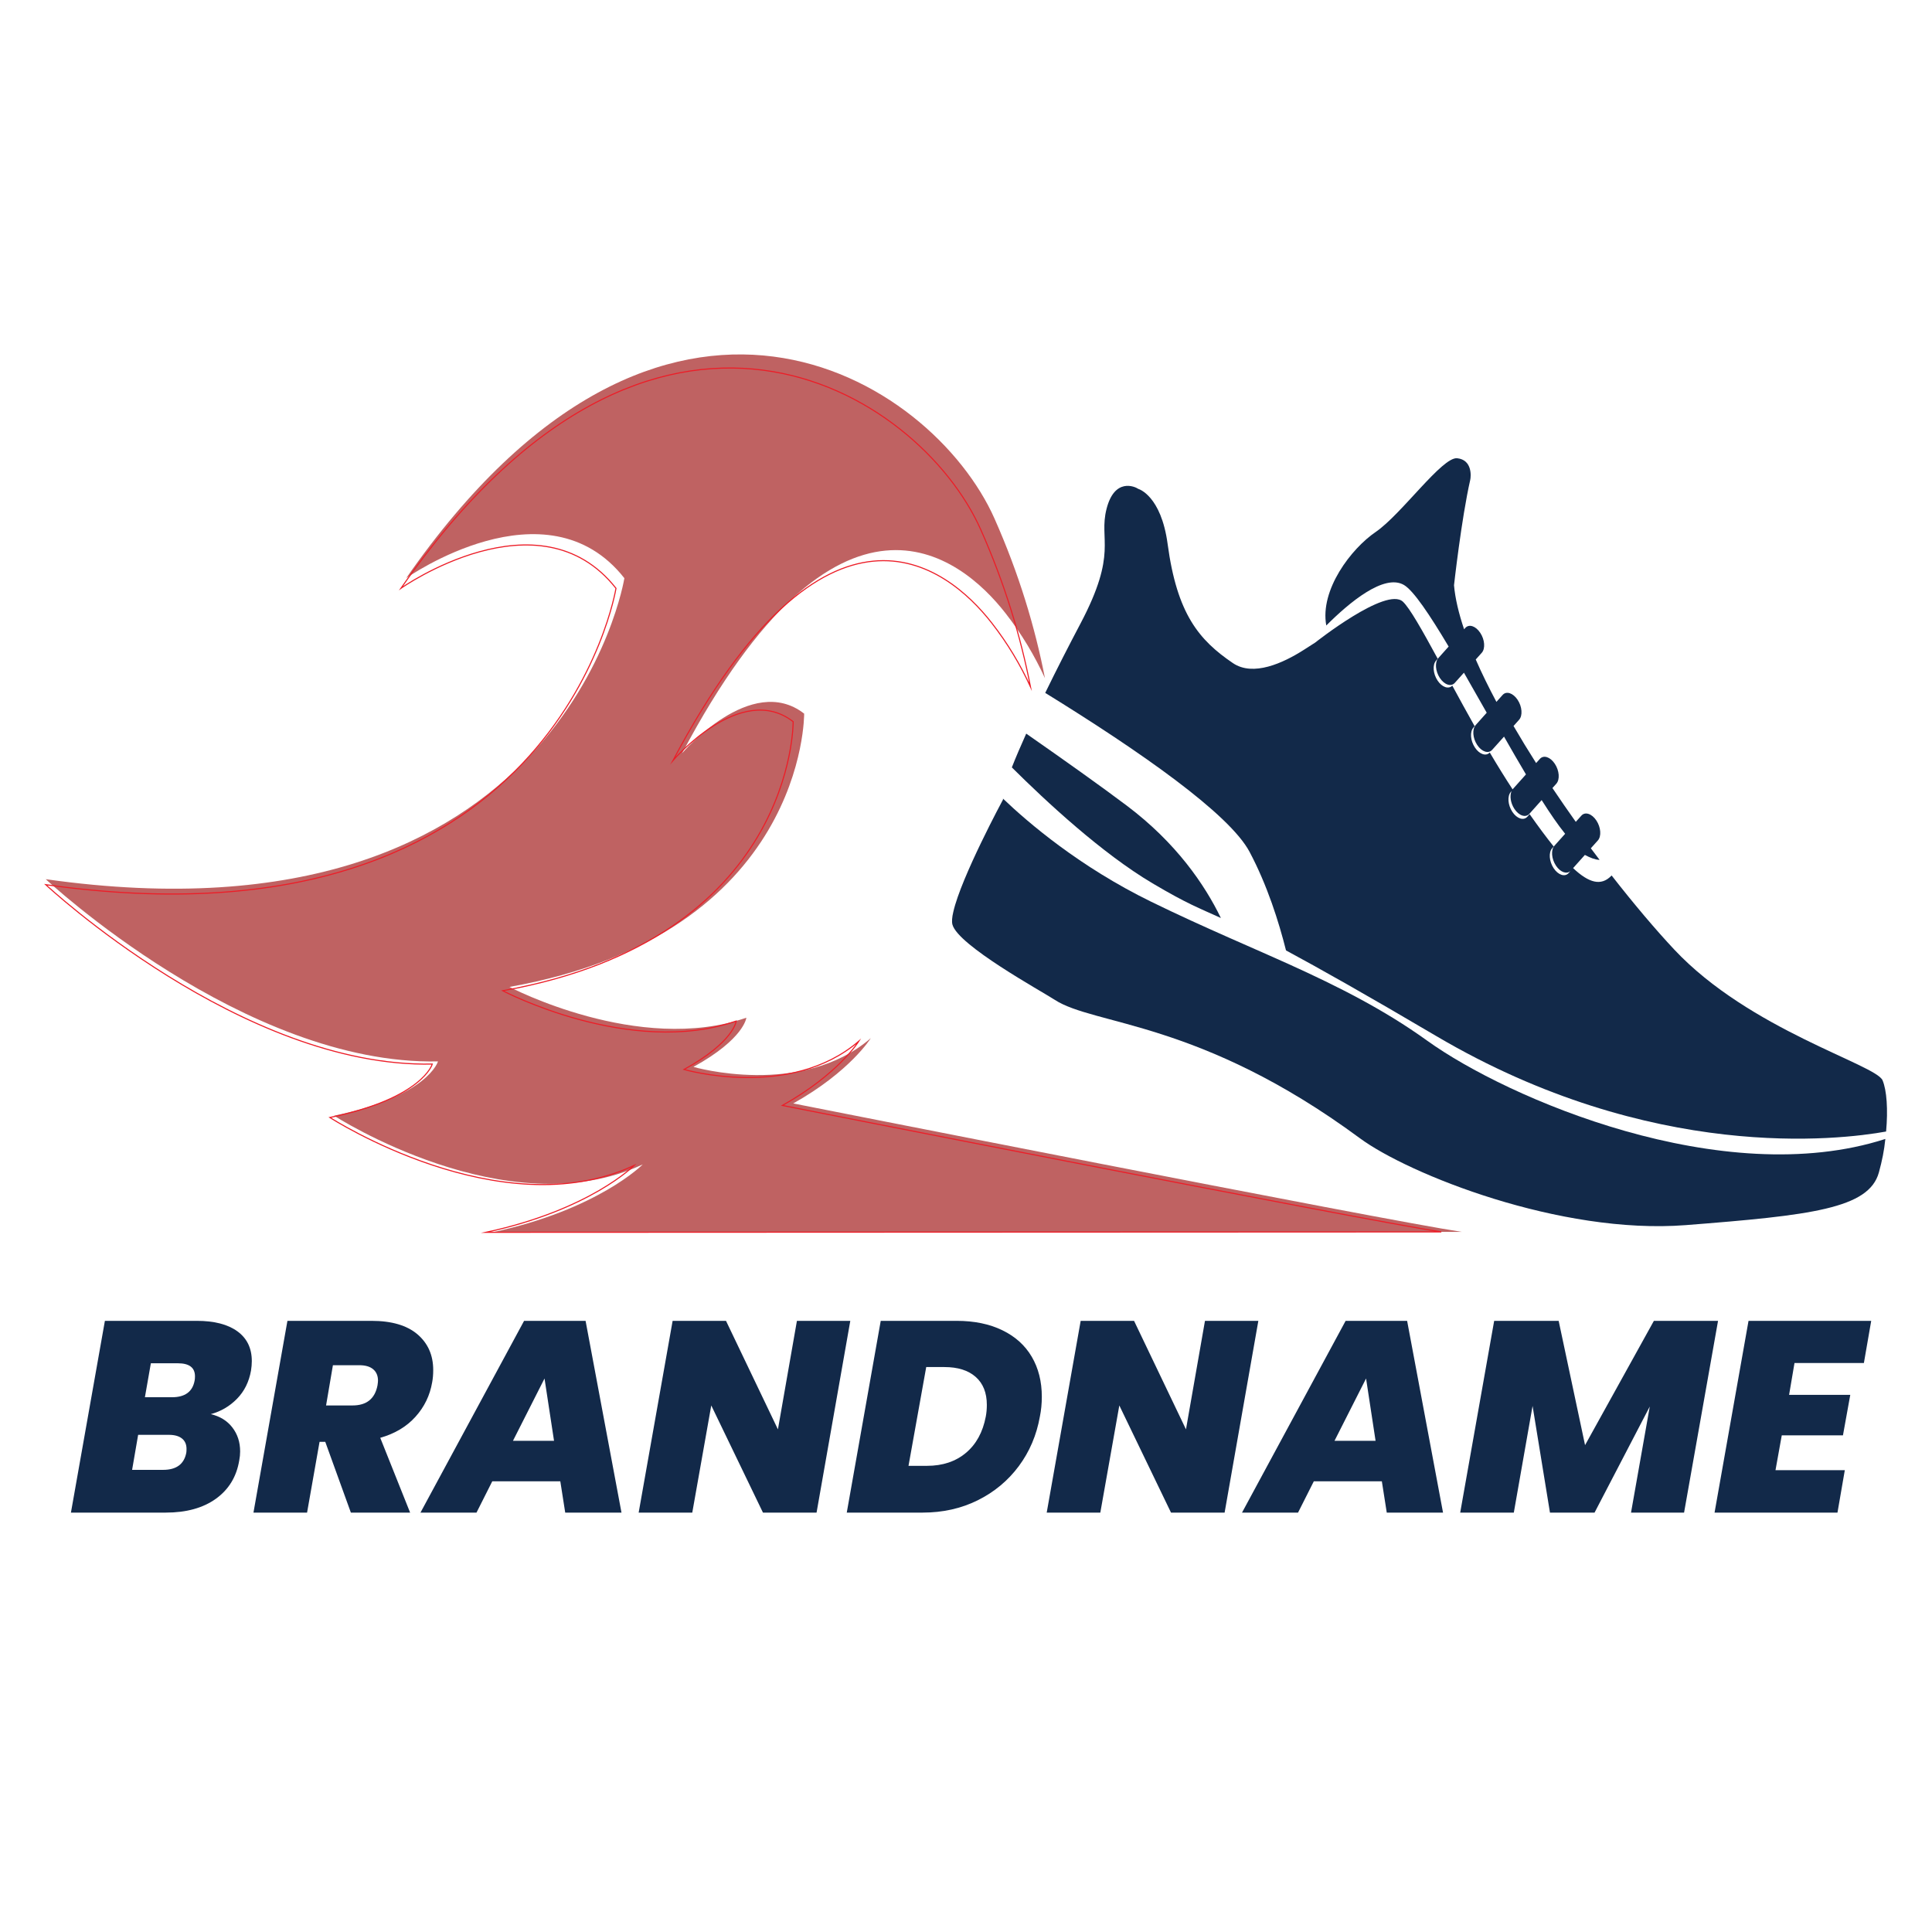 <svg xmlns="http://www.w3.org/2000/svg" xmlns:xlink="http://www.w3.org/1999/xlink" width="500" zoomAndPan="magnify" viewBox="0 0 375 375" height="500" preserveAspectRatio="xMidYMid meet" version="1.0"><defs><g/><clipPath id="7996040911"><path d="M 8.777 68.688 L 283.867 68.688 L 283.867 239.301 L 8.777 239.301 Z M 8.777 68.688 " clip-rule="nonzero"/></clipPath><clipPath id="4731b90156"><path d="M 8.566 68.688 L 286.852 68.688 L 286.852 239.301 L 8.566 239.301 Z M 8.566 68.688 " clip-rule="nonzero"/></clipPath><clipPath id="b8e575de39"><path d="M 202.258 88.738 L 366.27 88.738 L 366.27 221.195 L 202.258 221.195 Z M 202.258 88.738 " clip-rule="nonzero"/></clipPath></defs><g clip-path="url(#7996040911)"><path fill="#bf6262" d="M 78.852 112.211 C 78.852 112.211 106.078 93.004 121.191 112.227 C 121.191 112.227 109.477 184.879 8.883 170.652 C 8.883 170.652 47.508 206.785 85.012 206.02 C 85.012 206.02 83.156 212.742 64.844 216.555 C 64.844 216.555 98.445 238.316 124.754 226.016 C 124.754 226.016 116.078 234.801 95.578 239.191 C 95.578 239.191 266.379 239.109 283.734 239.109 C 268.867 236.895 153.969 214.176 153.969 214.176 C 165.008 208 169.02 201.508 169.02 201.508 C 155.488 213.164 134.598 207.086 134.598 207.086 C 144.477 201.633 144.867 197.539 144.867 197.539 C 123.965 204.77 98.887 191.562 98.887 191.562 C 156.52 181.273 156.086 138.516 156.086 138.516 C 145.789 130.504 132.406 146.188 132.406 146.188 C 162.746 88.93 186.305 107.668 195.168 119.023 C 198.371 123.125 200.867 127.371 202.824 131.637 C 200.902 121.746 197.781 111.359 193.043 100.68 C 180.879 73.266 128.762 40.332 78.852 112.211 " fill-opacity="1" fill-rule="nonzero"/></g><g clip-path="url(#4731b90156)"><path stroke-linecap="butt" transform="matrix(0.021, 0, 0, -0.021, 8.565, 239.301)" fill="none" stroke-linejoin="miter" d="M 3298.573 5958.347 C 3298.573 5958.347 4576.323 6858.831 5285.594 5957.614 C 5285.594 5957.614 4735.813 2551.452 14.921 3218.436 C 14.921 3218.436 1827.602 1524.42 3587.671 1560.315 C 3587.671 1560.315 3500.593 1245.136 2641.183 1066.395 C 2641.183 1066.395 4218.113 46.139 5452.783 622.837 C 5452.783 622.837 5045.626 210.962 4083.555 5.116 C 4083.555 5.116 12099.283 8.962 12913.78 8.962 C 12216.058 112.801 6823.843 1177.925 6823.843 1177.925 C 7341.909 1467.464 7530.181 1771.838 7530.181 1771.838 C 6895.155 1225.357 5914.753 1510.318 5914.753 1510.318 C 6378.372 1765.977 6396.704 1957.905 6396.704 1957.905 C 5415.752 1618.919 4238.828 2238.104 4238.828 2238.104 C 6943.552 2720.487 6923.203 4725.103 6923.203 4725.103 C 6439.968 5100.717 5811.909 4365.422 5811.909 4365.422 C 7235.766 7049.843 8341.378 6171.335 8757.334 5638.956 C 8907.657 5446.663 9024.8 5247.593 9116.644 5047.607 C 9026.45 5511.31 8879.976 5998.271 8657.607 6498.967 C 8086.744 7784.222 5640.87 9328.249 3298.573 5958.347 Z M 3298.573 5958.347 " stroke="#ec1d27" stroke-width="10" stroke-opacity="1" stroke-miterlimit="10"/></g><path fill="#122949" d="M 277.035 202.008 C 268.582 195.926 259.734 191.492 250.262 187.191 C 247.531 185.957 244.742 184.734 241.906 183.48 C 240.836 183.012 239.766 182.543 238.684 182.062 C 233.746 179.871 228.66 177.582 223.398 175.004 C 209.586 168.25 199.598 159.715 194.676 155.008 C 194.676 155.074 194.676 155.137 194.688 155.188 C 194.688 155.188 186.562 170.246 185.039 176.984 C 184.785 178.039 184.723 178.898 184.863 179.449 C 185.938 183.508 202.125 192.367 204.684 194.039 C 212.422 199.105 232.871 198 263.934 220.918 C 273.406 227.91 302.844 239.68 327.18 237.797 C 351.516 235.898 362.766 234.598 364.691 227.57 C 365.324 225.25 365.711 223.344 365.945 221.07 C 334.375 231.246 292.504 213.145 277.035 202.008 " fill-opacity="1" fill-rule="evenodd"/><path fill="#122949" d="M 236.973 178.184 C 233.836 171.715 228.312 163.609 218.738 156.398 C 213.715 152.617 206.766 147.676 199.188 142.395 C 199.188 142.395 199.188 142.395 199.188 142.398 C 198.102 144.816 197.148 147.039 196.398 148.953 C 203.035 155.559 213.887 165.637 223.699 171.449 C 230.473 175.457 232.66 176.219 236.973 178.184 " fill-opacity="1" fill-rule="evenodd"/><g clip-path="url(#b8e575de39)"><path fill="#122949" d="M 304.469 169.469 C 303.746 170.273 302.445 169.852 301.562 168.52 C 300.684 167.188 300.555 165.453 301.273 164.648 L 301.578 164.312 C 300.16 162.551 298.609 160.457 296.898 158.027 L 296.449 158.531 C 295.723 159.336 294.43 158.91 293.547 157.582 C 292.664 156.246 292.535 154.516 293.254 153.711 L 293.398 153.551 C 292.992 154.445 293.195 155.875 293.949 157.012 C 294.828 158.34 296.129 158.77 296.852 157.961 L 299.234 155.297 C 300.867 157.879 302.473 160.219 303.793 161.836 L 301.719 164.152 C 301 164.957 301.129 166.691 302.008 168.02 C 302.855 169.301 304.09 169.738 304.824 169.059 Z M 365.406 209.695 C 364.117 206.613 339.582 199.91 324.945 184.281 C 321.414 180.516 317.199 175.551 312.812 169.926 C 312.773 169.969 312.73 170.012 312.691 170.051 C 310.77 171.977 308.445 171.43 305.336 168.5 L 307.625 165.941 C 308.637 166.484 309.602 166.855 310.34 166.891 C 310.387 166.895 310.43 166.898 310.477 166.895 C 309.953 166.199 309.32 165.375 308.781 164.652 L 310.145 163.129 C 310.863 162.324 310.738 160.59 309.855 159.258 C 308.969 157.926 307.676 157.504 306.949 158.309 L 305.859 159.52 C 304.363 157.418 302.785 155.129 301.328 152.957 L 302.082 152.117 C 302.801 151.312 302.676 149.582 301.789 148.246 C 300.91 146.918 299.609 146.492 298.887 147.301 L 298.16 148.109 C 296.633 145.707 295.164 143.301 293.777 140.914 L 294.855 139.707 C 295.578 138.898 295.449 137.168 294.57 135.836 C 293.684 134.504 292.387 134.078 291.664 134.883 L 290.453 136.234 C 288.965 133.434 287.59 130.648 286.441 128.008 L 287.609 126.703 C 288.328 125.895 288.203 124.164 287.316 122.832 C 286.438 121.5 285.141 121.074 284.414 121.879 L 284.18 122.145 C 283.137 119.043 282.449 116.164 282.223 113.598 C 282.223 113.598 283.66 100.664 285.371 93.148 C 285.535 92.402 285.758 89.254 282.836 88.945 C 279.926 88.637 272.023 99.836 267.012 103.262 C 262.289 106.473 256.156 114.469 257.43 121.41 C 261.871 116.965 268.652 111.293 272.5 113.539 C 274.367 114.633 277.512 119.336 281.18 125.496 L 279.188 127.723 C 278.465 128.531 278.594 130.262 279.473 131.594 C 280.355 132.926 281.656 133.352 282.379 132.543 L 284.148 130.57 C 285.586 133.074 287.074 135.699 288.57 138.34 L 286.438 140.727 C 285.715 141.535 285.844 143.266 286.723 144.598 C 287.605 145.93 288.906 146.352 289.625 145.547 L 291.93 142.977 C 293.375 145.512 294.805 147.988 296.188 150.312 L 293.656 153.141 C 293.637 153.164 293.617 153.191 293.598 153.215 C 292.117 150.957 290.629 148.543 289.164 146.062 C 288.441 146.844 287.152 146.418 286.281 145.094 C 285.398 143.766 285.27 142.031 285.992 141.223 L 286.23 140.957 C 284.723 138.281 283.266 135.617 281.891 133.082 C 281.16 133.828 279.895 133.398 279.027 132.09 C 278.148 130.762 278.016 129.027 278.742 128.219 L 279.062 127.863 C 276.031 122.285 273.617 118.004 272.301 116.785 C 269.074 113.801 255.289 124.715 255.289 124.715 L 253.09 126.125 C 249.047 128.707 243.242 131.371 239.312 128.711 C 232.738 124.246 228.465 119.199 226.637 105.598 C 225.363 96.137 220.961 94.902 220.961 94.902 C 220.25 94.414 216.328 92.695 214.777 98.781 C 213.227 104.883 217.016 107.188 209.738 121 C 207.441 125.348 205.051 130.023 202.879 134.488 C 202.281 135.711 202.285 135.715 202.883 134.492 C 221.383 145.906 238.625 157.969 242.539 165.344 C 245.98 171.82 248.219 178.934 249.613 184.473 C 249.613 184.473 249.617 184.477 249.617 184.477 C 256.004 187.918 265.129 193.047 278.859 201.145 C 320.57 225.684 357.055 221.266 366.09 219.629 C 366.48 215.375 366.219 211.629 365.406 209.695 " fill-opacity="1" fill-rule="evenodd"/></g><g fill="#122949" fill-opacity="1"><g transform="translate(13.501, 293.595)"><g><path d="M 35.219 -27.562 C 34.832 -25.375 33.926 -23.551 32.5 -22.094 C 31.07 -20.633 29.375 -19.641 27.406 -19.109 C 29.195 -18.691 30.594 -17.832 31.594 -16.531 C 32.602 -15.227 33.109 -13.676 33.109 -11.875 C 33.109 -11.312 33.051 -10.734 32.938 -10.141 C 32.414 -6.973 30.906 -4.488 28.406 -2.688 C 25.906 -0.895 22.664 0 18.688 0 L 0.266 0 L 6.859 -37.219 L 24.703 -37.219 C 28.086 -37.219 30.711 -36.539 32.578 -35.188 C 34.441 -33.832 35.375 -31.906 35.375 -29.406 C 35.375 -28.812 35.32 -28.195 35.219 -27.562 Z M 24.281 -25.656 C 24.32 -25.832 24.344 -26.098 24.344 -26.453 C 24.344 -28.141 23.234 -28.984 21.016 -28.984 L 15.781 -28.984 L 14.625 -22.391 L 19.859 -22.391 C 22.422 -22.391 23.895 -23.477 24.281 -25.656 Z M 22.656 -11.609 C 22.688 -11.785 22.703 -12.035 22.703 -12.359 C 22.703 -13.234 22.41 -13.906 21.828 -14.375 C 21.242 -14.852 20.391 -15.094 19.266 -15.094 L 13.312 -15.094 L 12.141 -8.297 L 18.156 -8.297 C 20.727 -8.297 22.227 -9.398 22.656 -11.609 Z M 22.656 -11.609 "/></g></g></g><g fill="#122949" fill-opacity="1"><g transform="translate(48.931, 293.595)"><g><path d="M 23.172 -37.219 C 27.078 -37.219 30.051 -36.348 32.094 -34.609 C 34.133 -32.867 35.156 -30.555 35.156 -27.672 C 35.156 -26.785 35.086 -25.992 34.953 -25.297 C 34.523 -22.754 33.445 -20.523 31.719 -18.609 C 30 -16.691 27.719 -15.328 24.875 -14.516 L 30.672 0 L 19.172 0 L 14.203 -13.734 L 13.094 -13.734 L 10.672 0 L 0.266 0 L 6.859 -37.219 Z M 14.359 -20.797 L 19.484 -20.797 C 22.223 -20.797 23.844 -22.098 24.344 -24.703 C 24.406 -25.129 24.438 -25.43 24.438 -25.609 C 24.438 -26.555 24.129 -27.289 23.516 -27.812 C 22.898 -28.344 21.992 -28.609 20.797 -28.609 L 15.688 -28.609 Z M 14.359 -20.797 "/></g></g></g><g fill="#122949" fill-opacity="1"><g transform="translate(83.833, 293.595)"><g><path d="M 24.922 -6.078 L 11.719 -6.078 L 8.656 0 L -2.219 0 L 17.891 -37.219 L 29.828 -37.219 L 36.797 0 L 25.875 0 Z M 23.703 -13.938 L 21.859 -26.031 L 15.734 -13.938 Z M 23.703 -13.938 "/></g></g></g><g fill="#122949" fill-opacity="1"><g transform="translate(123.698, 293.595)"><g><path d="M 34.797 0 L 24.391 0 L 14.359 -20.797 L 10.672 0 L 0.266 0 L 6.859 -37.219 L 17.219 -37.219 L 27.297 -16.156 L 30.984 -37.219 L 41.344 -37.219 Z M 34.797 0 "/></g></g></g><g fill="#122949" fill-opacity="1"><g transform="translate(164.091, 293.595)"><g><path d="M 21.594 -37.219 C 25.008 -37.219 27.969 -36.609 30.469 -35.391 C 32.969 -34.18 34.867 -32.469 36.172 -30.25 C 37.473 -28.031 38.125 -25.441 38.125 -22.484 C 38.125 -21.148 38 -19.867 37.75 -18.641 C 37.113 -15.047 35.75 -11.836 33.656 -9.016 C 31.562 -6.203 28.906 -3.992 25.688 -2.391 C 22.469 -0.797 18.906 0 15 0 L 0.266 0 L 6.859 -37.219 Z M 15.844 -9.078 C 18.863 -9.078 21.375 -9.91 23.375 -11.578 C 25.383 -13.254 26.676 -15.609 27.25 -18.641 C 27.383 -19.336 27.453 -20.094 27.453 -20.906 C 27.453 -23.258 26.727 -25.07 25.281 -26.344 C 23.844 -27.613 21.82 -28.25 19.219 -28.25 L 15.688 -28.25 L 12.25 -9.078 Z M 15.844 -9.078 "/></g></g></g><g fill="#122949" fill-opacity="1"><g transform="translate(202.9, 293.595)"><g><path d="M 34.797 0 L 24.391 0 L 14.359 -20.797 L 10.672 0 L 0.266 0 L 6.859 -37.219 L 17.219 -37.219 L 27.297 -16.156 L 30.984 -37.219 L 41.344 -37.219 Z M 34.797 0 "/></g></g></g><g fill="#122949" fill-opacity="1"><g transform="translate(243.294, 293.595)"><g><path d="M 24.922 -6.078 L 11.719 -6.078 L 8.656 0 L -2.219 0 L 17.891 -37.219 L 29.828 -37.219 L 36.797 0 L 25.875 0 Z M 23.703 -13.938 L 21.859 -26.031 L 15.734 -13.938 Z M 23.703 -13.938 "/></g></g></g><g fill="#122949" fill-opacity="1"><g transform="translate(283.159, 293.595)"><g><path d="M 50.312 -37.219 L 43.719 0 L 33.422 0 L 37.062 -20.594 L 26.344 0 L 17.688 0 L 14.312 -20.703 L 10.672 0 L 0.266 0 L 6.859 -37.219 L 19.375 -37.219 L 24.5 -13.094 L 37.859 -37.219 Z M 50.312 -37.219 "/></g></g></g><g fill="#122949" fill-opacity="1"><g transform="translate(332.529, 293.595)"><g><path d="M 15.781 -29.031 L 14.734 -22.859 L 26.609 -22.859 L 25.188 -15 L 13.312 -15 L 12.094 -8.234 L 25.547 -8.234 L 24.125 0 L 0.266 0 L 6.859 -37.219 L 30.672 -37.219 L 29.25 -29.031 Z M 15.781 -29.031 "/></g></g></g></svg>